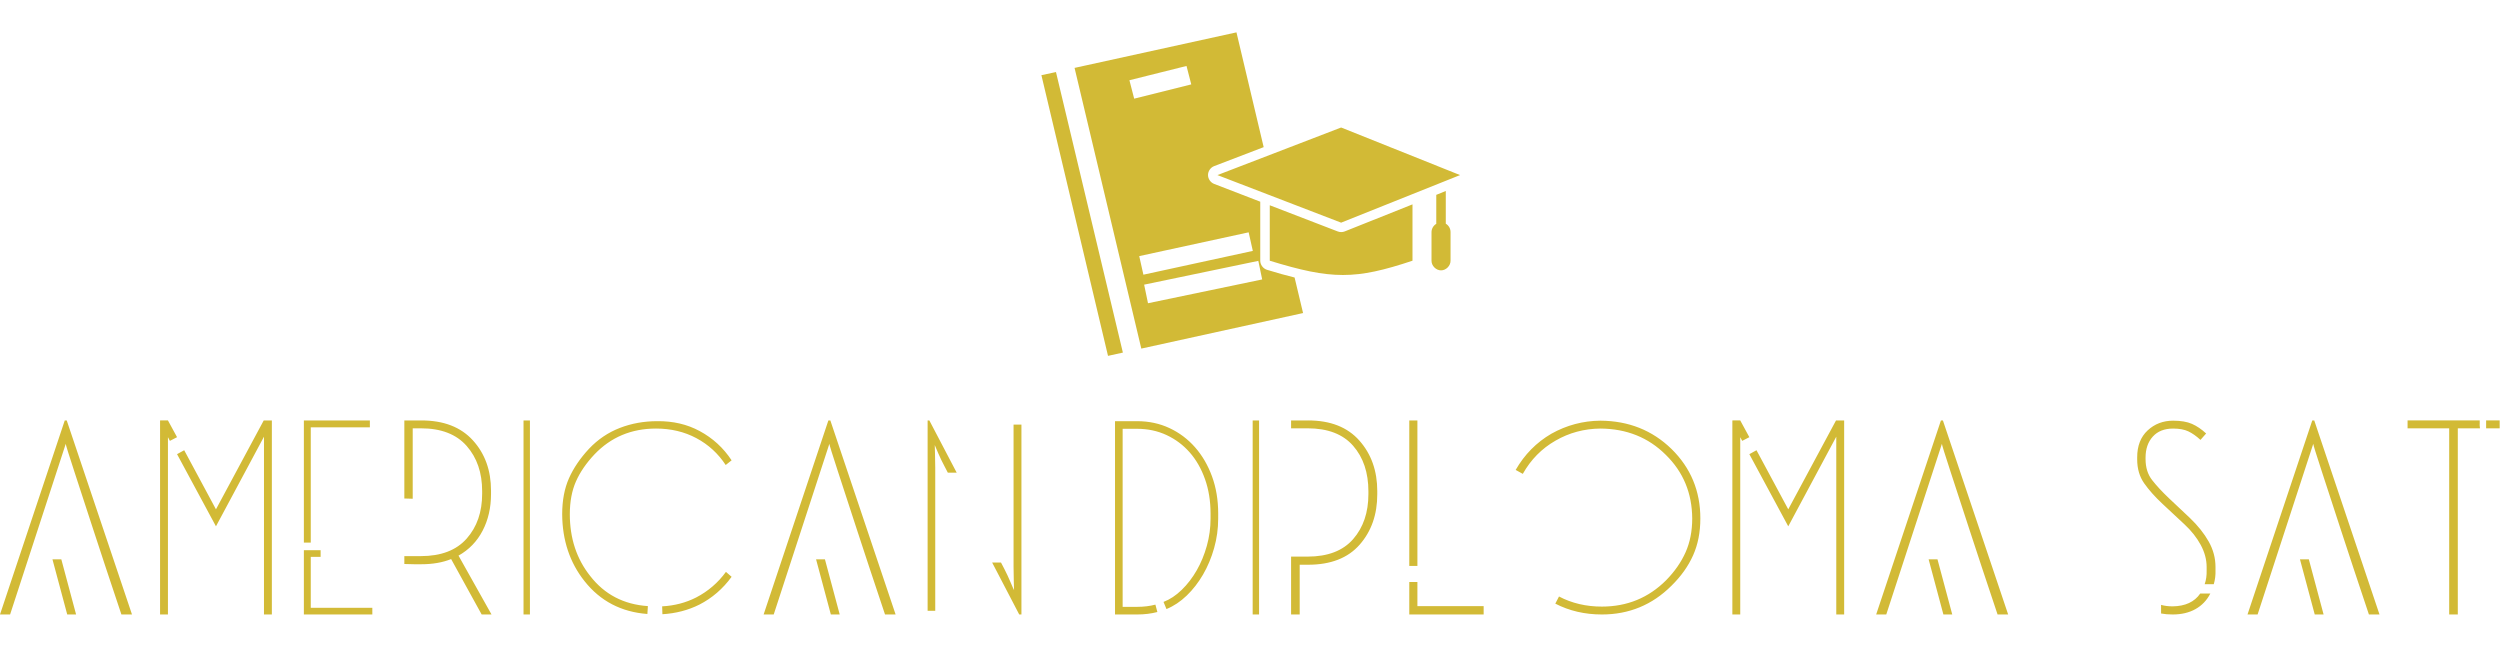 <?xml version="1.0" encoding="UTF-8" standalone="no"?>
<svg
   xmlns:dc="http://purl.org/dc/elements/1.1/"
   xmlns:cc="http://creativecommons.org/ns#"
   xmlns:rdf="http://www.w3.org/1999/02/22-rdf-syntax-ns#"
   xmlns:svg="http://www.w3.org/2000/svg"
   xmlns="http://www.w3.org/2000/svg"
   xmlns:sodipodi="http://sodipodi.sourceforge.net/DTD/sodipodi-0.dtd"
   xmlns:inkscape="http://www.inkscape.org/namespaces/inkscape"
   width="773"
   height="200"
   version="1.1"
   id="svg24884"
   sodipodi:docname="AC.svg"
   inkscape:version="0.92.2 (5c3e80d, 2017-08-06)">
  <sodipodi:namedview
     pagecolor="#ffffff"
     bordercolor="#666666"
     borderopacity="1"
     objecttolerance="10"
     gridtolerance="10"
     guidetolerance="10"
     inkscape:pageopacity="0"
     inkscape:pageshadow="2"
     inkscape:window-width="1440"
     inkscape:window-height="837"
     id="namedview24886"
     showgrid="false"
     inkscape:zoom="0.95409104"
     inkscape:cx="328.94"
     inkscape:cy="103.35501"
     inkscape:window-x="-8"
     inkscape:window-y="-8"
     inkscape:window-maximized="1"
     inkscape:current-layer="svg24884" />
  <defs
     id="SvgjsDefs1134" />
  <g
     id="SvgjsG1135"
     featurekey="root"
     fill="#ffffff"
     transform="matrix(1,0,0,1,0,0)" />
  <g
     id="SvgjsG1136"
     featurekey="text4"
     fill="#d2ba36"
     transform="matrix(1.471,0,0,1.471,313.176,-13.529)">
    <g
       transform="translate(0,-952.362)"
       id="g24878">
      <path
         d="m 47,968.362 -34.031,7.469 14.031,59 34,-7.469 -1.781,-7.469 c -1.793,-0.439 -3.704,-0.976 -5.812,-1.625 -0.807,-0.251 -1.405,-1.061 -1.406,-1.906 l 0,-12.406 -9.719,-3.75 c -0.74,-0.293 -1.263,-1.064 -1.263,-1.859 0,-0.796 0.523,-1.566 1.263,-1.859 l 10.438,-4 z m -10.5,7.062 1,3.875 -12,3 -1,-3.875 z m -27.438,1.281 -3.062,0.656 14,59 3.125,-0.688 z m 59.938,11.656 -26,10 26,10 25,-10 z m 22,13.344 -2,0.812 0,6.094 c -0.61,0.352 -1.006,1.046 -1,1.75 l 0,6 c -0.015,1.057 0.943,2.029 2,2.029 1.057,0 2.015,-0.972 2,-2.029 l 0,-6 c 0.017,-0.714 -0.381,-1.424 -1,-1.781 z m -7,2.812 -14.25,5.688 c -0.466,0.184 -1.002,0.184 -1.469,0 l -14.281,-5.5 0,11.656 c 13,4 18,4 30,0 z m -34.438,5.875 0.875,3.906 -23,5 -0.875,-3.906 z m 2.031,6 0.812,3.906 -24,5 -0.812,-3.906 z"
         style="color:;enable-background:accumulate;"
         fill="#d2ba36"
         stroke="none"
         marker="none"
         visibility="visible"
         display="inline"
         overflow="visible"
         id="path24876" />
    </g>
  </g>
  <g
     id="SvgjsG1137"
     featurekey="text1"
     transform="matrix(3.807,0,0,3.807,0,37.716)"
     style="fill:#d2ba36;fill-opacity:1">
    <path
       d="m 5.34,26.14 q 0,0.12 0.71,2.29 0.71,2.17 1.55,4.75 0.84,2.58 2.26,6.82 h 0.86 L 5.42,24.24 H 5.26 L 0,40 H 0.82 Z M 4.98,35.52 H 4.26 L 5.46,40 H 6.18 Z M 22.08,40 V 24.24 h -0.66 l -3.88,7.22 -2.58,-4.8 -0.58,0.32 3.16,5.86 3.9,-7.28 V 40 Z m -8.44,0 V 25.6 l 0.16,0.3 0.58,-0.3 -0.74,-1.36 H 13 V 40 Z m 11.6,-5.84 V 24.8 h 4.8 v -0.56 h -5.36 v 9.92 z m 5,5.84 v -0.54 h -5 v -4.14 h 0.8 V 34.78 H 24.68 V 40 Z m 7,-4.78 q 1.28,-0.72 1.96,-2.03 0.68,-1.31 0.68,-2.97 v -0.28 q 0,-2.46 -1.47,-4.08 -1.47,-1.62 -4.19,-1.62 h -1.38 v 6.34 q 0.34,0.02 0.68,0.02 v -5.72 h 0.66 q 2.46,0 3.72,1.43 1.26,1.43 1.26,3.67 v 0.22 q 0,2.22 -1.26,3.64 -1.26,1.42 -3.72,1.42 h -0.66 v 0 h -0.68 v 0.64 q 0.6,0.02 0.8,0.02 h 0.58 q 1.38,0 2.42,-0.42 l 2.48,4.5 h 0.8 z M 42.52,24.24 V 40 h 0.52 V 24.24 Z m 10.06,15.72 0.04,-0.64 q -2.94,-0.2 -4.68,-2.44 -1.66,-2.08 -1.66,-5.02 0,-1.54 0.5,-2.67 0.5,-1.13 1.5,-2.19 2,-2.1 5,-2.1 1.82,0 3.28,0.78 1.46,0.78 2.38,2.18 l 0.48,-0.38 q -1,-1.52 -2.6,-2.38 -1.52,-0.82 -3.44,-0.8 -1.62,0 -3.04,0.55 -1.42,0.55 -2.5,1.69 -1.08,1.16 -1.63,2.4 -0.55,1.24 -0.55,2.92 0.02,3.18 1.82,5.44 1.92,2.42 5.1,2.66 z m 1.22,0.02 q 1.64,-0.1 3,-0.78 1.56,-0.8 2.62,-2.26 l -0.46,-0.4 q -0.96,1.32 -2.42,2.08 -1.26,0.64 -2.76,0.72 z M 67.36,26.14 q 0,0.12 0.71,2.29 0.71,2.17 1.55,4.75 0.84,2.58 2.26,6.82 h 0.86 L 67.44,24.24 H 67.28 L 62.02,40 h 0.82 z M 67,35.52 H 66.28 L 67.48,40 H 68.2 Z M 82.32,24.58 v 11.56 q 0,0.54 0.02,1.2 0.02,0.66 0.02,0.68 -0.04,-0.06 -0.29,-0.65 -0.25,-0.59 -0.49,-1.05 L 81.3,35.78 h -0.72 l 2.2,4.22 h 0.18 V 24.58 Z m -5.62,3.36 0.28,0.54 H 77.7 L 75.48,24.24 H 75.34 V 39.7 h 0.62 V 28.1 q 0,-0.5 -0.02,-1.17 -0.02,-0.67 -0.02,-0.69 0.02,0.06 0.28,0.66 0.26,0.6 0.5,1.04 z M 92.36,40 q 0.88,0 1.64,-0.2 l -0.16,-0.6 q -0.68,0.18 -1.48,0.18 H 91.18 V 24.92 h 1.18 q 1.3,0 2.39,0.51 1.09,0.51 1.88,1.41 0.79,0.9 1.24,2.17 0.45,1.27 0.45,2.79 v 0.42 q 0,1.12 -0.3,2.2 -0.3,1.08 -0.82,1.99 -0.52,0.91 -1.22,1.59 -0.7,0.68 -1.48,0.98 l 0.24,0.58 q 0.88,-0.36 1.64,-1.09 0.76,-0.73 1.33,-1.71 0.57,-0.98 0.9,-2.15 0.33,-1.17 0.33,-2.39 V 31.8 q 0,-1.64 -0.5,-3.01 -0.5,-1.37 -1.38,-2.37 -0.88,-1 -2.08,-1.56 -1.2,-0.56 -2.62,-0.56 h -1.8 V 40 Z m 9.38,-15.76 V 40 h 0.52 V 24.24 Z m 4.5,0 h -1.38 v 0.64 h 0.9 0.44 q 2.46,0 3.7,1.42 1.24,1.42 1.24,3.7 v 0.22 q 0,2.24 -1.24,3.66 -1.24,1.42 -3.7,1.42 h -0.64 v 0 h -0.44 -0.22 -0.04 V 40 h 0.7 v -4.04 h 0.68 q 2.76,0 4.19,-1.63 1.43,-1.63 1.43,-4.09 v -0.26 q 0,-2.46 -1.45,-4.1 -1.45,-1.64 -4.17,-1.64 z m 8.88,11.82 V 24.24 h -0.66 V 36.06 Z M 120.5,40 v -0.68 h -5.38 v -1.96 h -0.66 V 40 Z m 9.6,0 q 3.32,0 5.66,-2.34 1.16,-1.14 1.75,-2.46 0.59,-1.32 0.59,-3 0,-3.34 -2.34,-5.64 -2.34,-2.28 -5.78,-2.3 -2.12,0.02 -3.98,1.06 -1.82,1.06 -2.9,2.94 l 0.58,0.32 q 0.98,-1.74 2.66,-2.7 1.66,-0.96 3.64,-0.98 3.2,0.02 5.32,2.14 2.12,2.08 2.14,5.16 0,1.54 -0.54,2.75 -0.54,1.21 -1.58,2.27 -2.14,2.14 -5.22,2.14 -1.92,0 -3.48,-0.82 l -0.3,0.58 q 1.7,0.88 3.78,0.88 z m 19.68,0 V 24.24 h -0.66 l -3.88,7.22 -2.58,-4.8 -0.58,0.32 3.16,5.86 3.9,-7.28 V 40 Z m -8.44,0 V 25.6 l 0.16,0.3 0.58,-0.3 -0.74,-1.36 H 140.7 V 40 Z m 16.38,-13.86 q 0,0.12 0.71,2.29 0.71,2.17 1.55,4.75 0.84,2.58 2.26,6.82 h 0.86 l -5.3,-15.76 h -0.16 L 152.38,40 h 0.82 z m -0.36,9.38 h -0.72 l 1.2,4.48 h 0.72 z m 18.28,-4.5 1.78,1.66 q 0.84,0.78 1.32,1.67 0.48,0.89 0.48,1.79 v 0.26 q 0.02,0.64 -0.16,1.14 h 0.74 q 0.16,-0.54 0.14,-1.12 v -0.28 q 0,-1.08 -0.55,-2.06 -0.55,-0.98 -1.53,-1.92 l -1.72,-1.62 q -0.82,-0.78 -1.35,-1.46 -0.53,-0.68 -0.53,-1.7 v -0.12 q 0,-1.06 0.59,-1.71 0.59,-0.65 1.65,-0.65 0.76,0 1.24,0.23 0.48,0.23 0.98,0.69 l 0.46,-0.52 q -0.56,-0.52 -1.15,-0.78 -0.59,-0.26 -1.53,-0.26 -1.22,0 -2.07,0.79 -0.85,0.79 -0.85,2.19 v 0.16 q 0,1.14 0.57,1.95 0.57,0.81 1.49,1.67 z m 3.88,7.28 h -0.82 q -0.7,1.02 -2.24,1.04 -0.52,0 -0.94,-0.12 v 0.7 q 0.42,0.08 0.94,0.08 1.08,0 1.86,-0.44 0.78,-0.44 1.2,-1.26 z m 8.36,-12.16 q 0,0.12 0.71,2.29 0.71,2.17 1.55,4.75 0.84,2.58 2.26,6.82 h 0.86 l -5.3,-15.76 H 187.8 L 182.54,40 h 0.82 z m -0.36,9.38 H 186.8 L 188,40 h 0.72 z M 201.4,24.5 v -0.26 h -5.86 v 0.64 h 3.38 V 40 h 0.7 V 24.88 h 1.8 q -0.04,-0.32 -0.02,-0.38 z m 0.52,-0.26 v 0.64 h 1.1 v -0.64 z"
       id="path24881"
       inkscape:connector-curvature="0"
       style="fill:#d2ba36;fill-opacity:1" />
  </g>
</svg>
